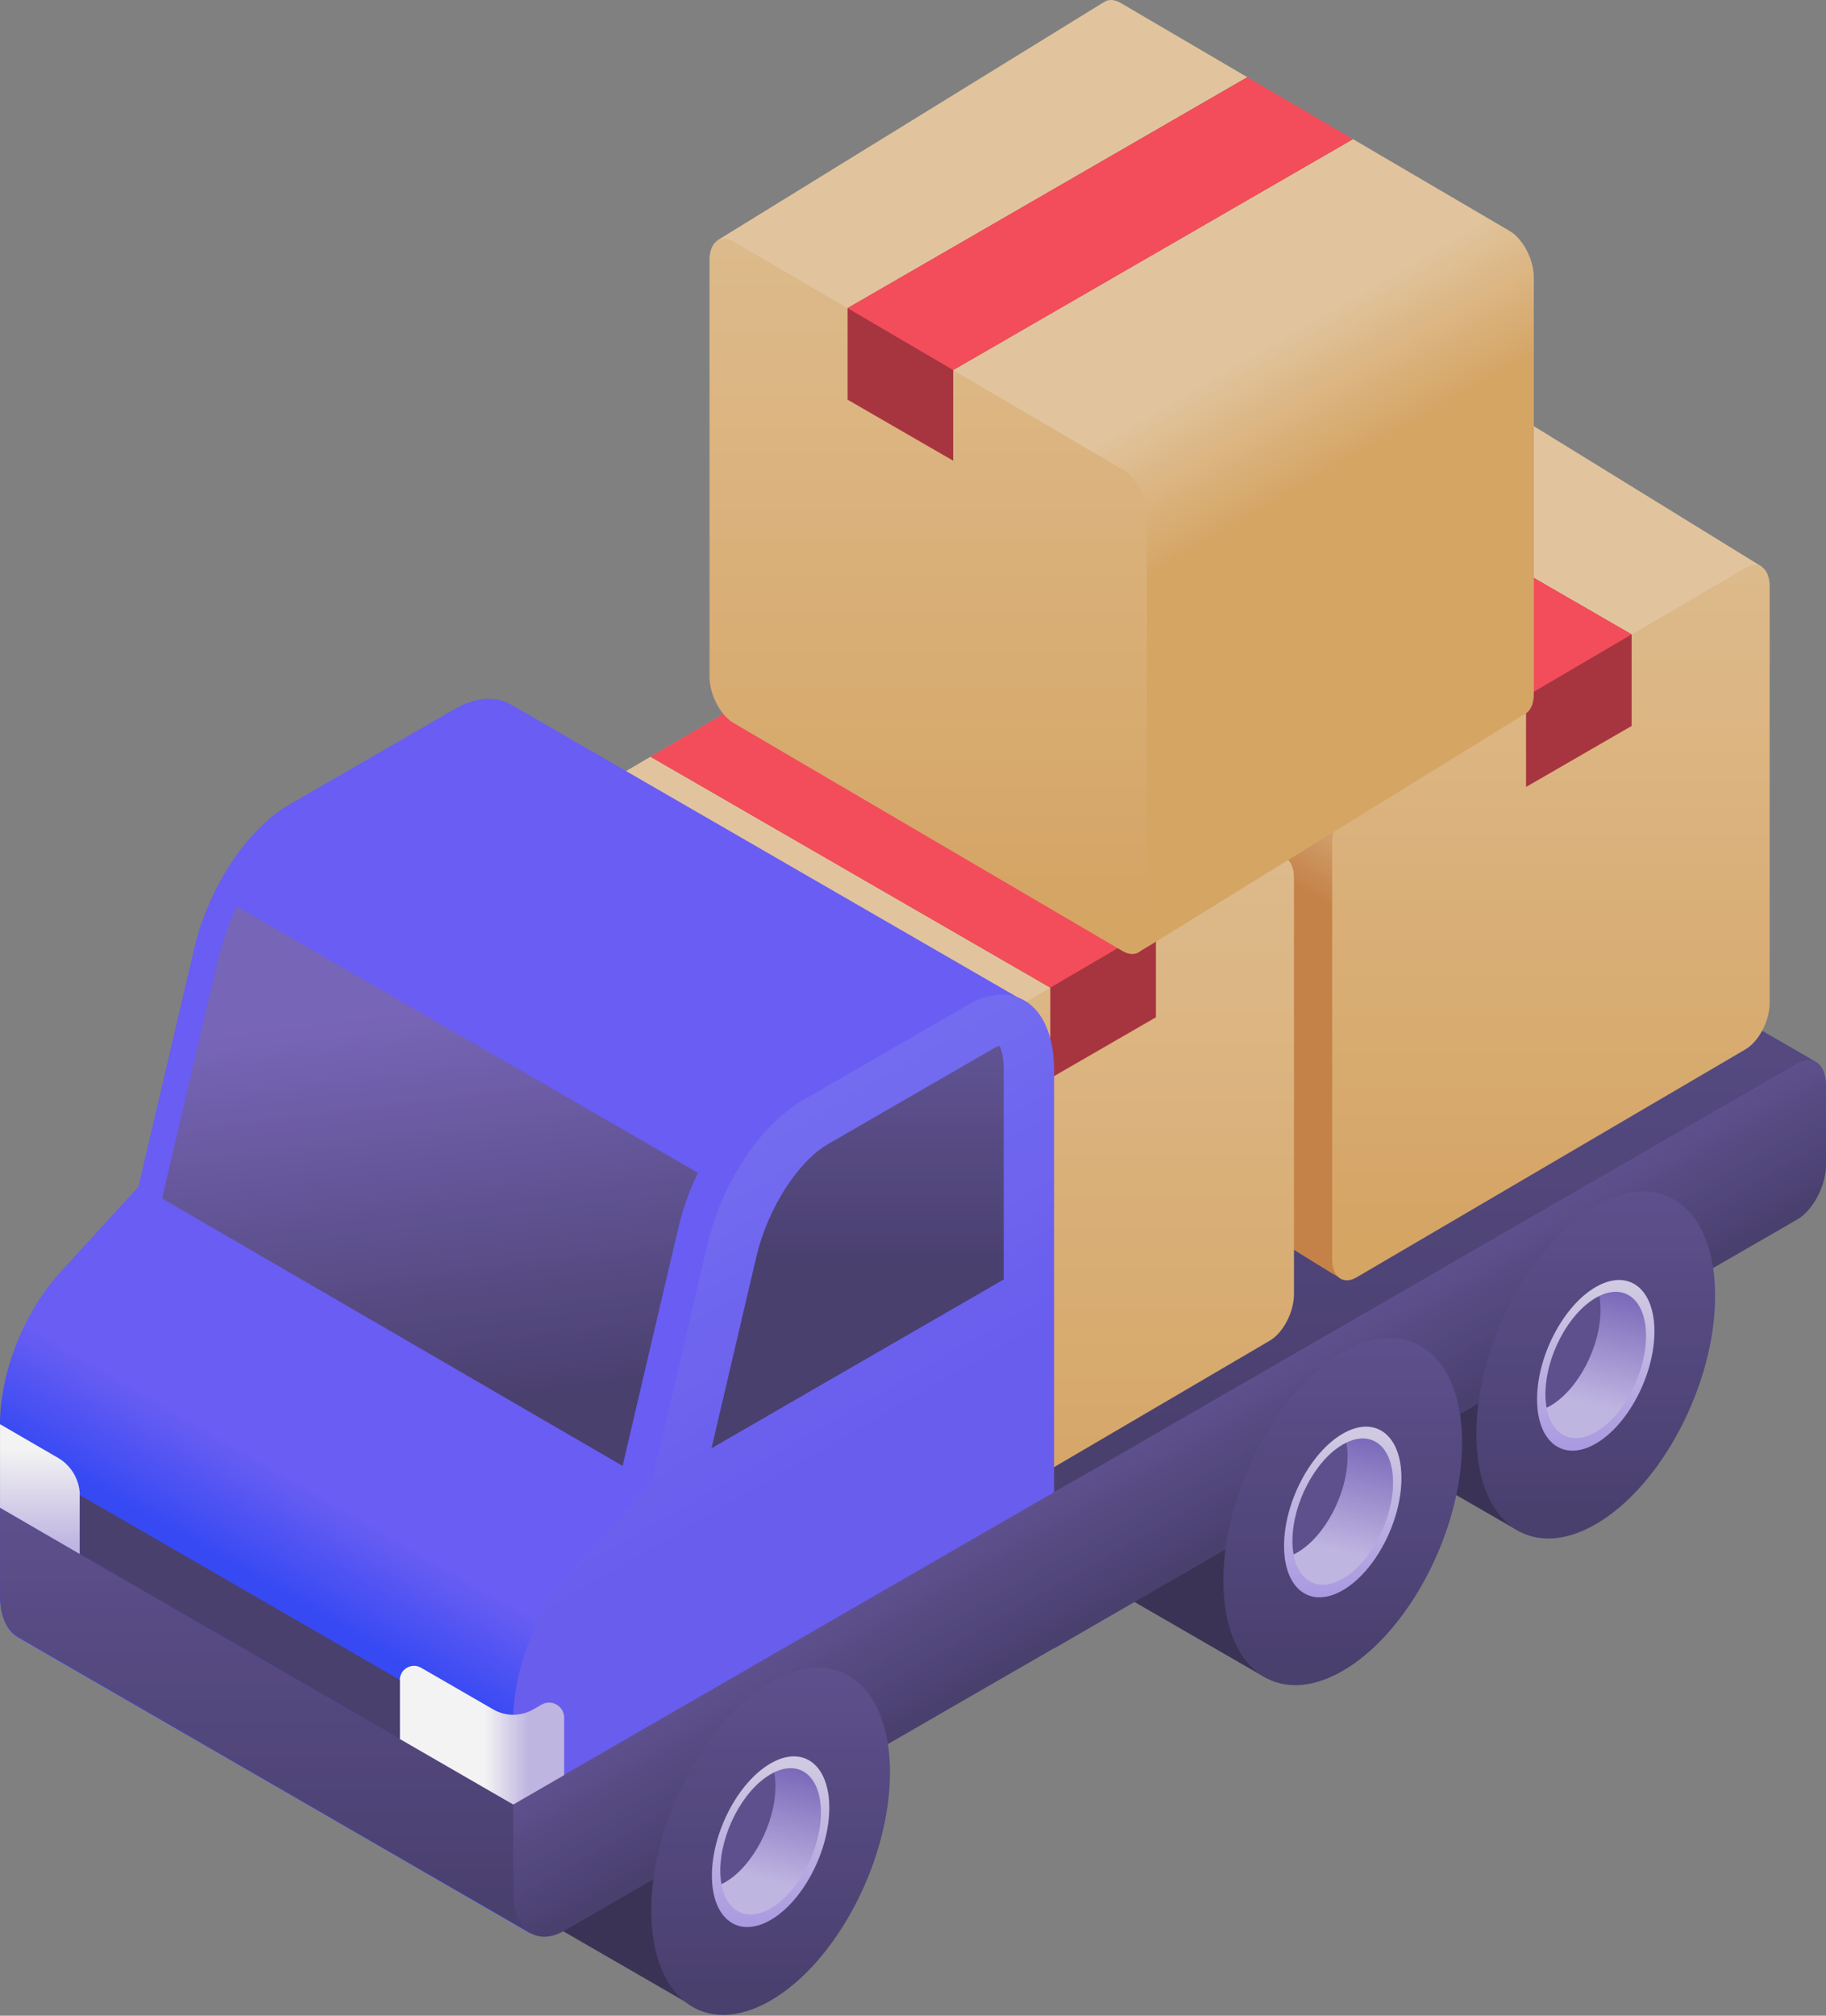 <svg width="87" height="96" viewBox="0 0 87 96" fill="none" xmlns="http://www.w3.org/2000/svg">
<rect x="0" y="0" width="87" height="96" fill="#808080" stroke="none"/>
<g opacity="0.9">
<path d="M72.455 72.976L65.509 68.966L72.077 65.695L72.455 72.976Z" fill="#322A50"/>
<path d="M25.77 56.938V56.92L61.178 36.492C61.606 36.245 61.988 36.287 62.239 36.552L86.521 50.571L50.223 71.073L25.77 56.938Z" fill="url(#paint0_linear_2664_18283)"/>
<path d="M83.952 26.994L65.514 15.634C65.307 15.499 65.031 15.503 64.727 15.678L46.201 26.535C45.56 26.905 45.041 27.896 45.041 28.75V48.593C45.041 49.097 45.223 49.44 45.503 49.561L63.389 60.598L63.823 60.853L83.952 26.994Z" fill="url(#paint1_linear_2664_18283)"/>
<path d="M83.157 49.979L64.63 60.837C63.99 61.206 63.471 60.814 63.471 59.961V40.117C63.471 39.264 63.99 38.272 64.63 37.903L83.157 27.045C83.797 26.676 84.316 27.068 84.316 27.922V47.764C84.316 48.618 83.797 49.61 83.157 49.979Z" fill="url(#paint2_linear_2664_18283)"/>
<path d="M77.739 30.214L58.696 19.219L53.665 22.167L72.709 33.162V37.479L77.739 34.574V30.214Z" fill="#AB2C37"/>
<path d="M77.739 30.214L72.709 33.162L53.665 22.167L58.696 19.219L77.739 30.214Z" fill="#FF4757"/>
<path d="M61.287 40.869L42.849 29.509C42.642 29.374 42.366 29.378 42.062 29.553L23.535 40.41C22.895 40.78 22.376 41.772 22.376 42.625V62.468C22.376 62.972 22.557 63.315 22.838 63.436L40.724 74.473L41.158 74.728L61.287 40.869Z" fill="url(#paint3_linear_2664_18283)"/>
<path d="M60.492 63.854L41.965 74.712C41.325 75.081 40.806 74.689 40.806 73.835V53.992C40.806 53.139 41.325 52.147 41.965 51.778L60.492 40.92C61.132 40.551 61.651 40.943 61.651 41.797V61.639C61.651 62.493 61.132 63.485 60.492 63.854Z" fill="url(#paint4_linear_2664_18283)"/>
<path d="M55.074 44.089L36.03 33.094L30.999 36.042L50.043 47.037V51.354L55.074 48.449V44.089Z" fill="#AB2C37"/>
<path d="M55.074 44.089L50.043 47.037L30.999 36.042L36.03 33.094L55.074 44.089Z" fill="#FF4757"/>
<path d="M34.168 11.455L52.606 0.095C52.813 -0.04 53.089 -0.036 53.393 0.139L71.92 10.996C72.56 11.366 73.079 12.357 73.079 13.211V33.054C73.079 33.558 72.897 33.901 72.617 34.022L54.731 45.059L54.297 45.313L34.168 11.455Z" fill="url(#paint5_linear_2664_18283)"/>
<path d="M34.963 34.44L53.49 45.297C54.13 45.667 54.649 45.275 54.649 44.421V24.578C54.649 23.725 54.13 22.733 53.49 22.364L34.963 11.506C34.323 11.137 33.804 11.529 33.804 12.383V32.225C33.804 33.079 34.323 34.071 34.963 34.44Z" fill="url(#paint6_linear_2664_18283)"/>
<path d="M40.383 14.675L59.426 3.68L64.458 6.628L45.414 17.623V21.94L40.383 19.035V14.675Z" fill="#AB2C37"/>
<path d="M40.383 14.675L45.414 17.623L64.458 6.628L59.426 3.68L40.383 14.675Z" fill="#FF4757"/>
<path d="M60.402 79.961L53.456 75.951L60.024 72.68L60.402 79.961Z" fill="#322A50"/>
<path d="M33.14 95.617L26.194 91.607L32.763 88.336L33.14 95.617Z" fill="#322A50"/>
<path d="M2.875 60.592L6.593 56.525L9.245 45.206C9.938 42.246 11.761 39.489 13.802 38.31L21.66 33.773C22.682 33.183 23.617 33.143 24.336 33.551L24.337 33.55L48.837 47.702L25.289 92.092L0.869 77.986L0.869 77.984C0.338 77.693 -6.10352e-05 76.996 -6.10352e-05 75.996V67.847C-6.10352e-05 65.369 1.142 62.487 2.875 60.592Z" fill="url(#paint7_linear_2664_18283)"/>
<path d="M50.223 75.045V50.967C50.223 47.941 48.383 46.55 46.114 47.86L38.256 52.397C36.215 53.576 34.392 56.333 33.699 59.293L31.047 70.612L27.329 74.679C25.596 76.574 24.454 79.456 24.454 81.933V86.664C24.454 88.463 25.548 89.291 26.898 88.511L50.223 75.045Z" fill="url(#paint8_linear_2664_18283)"/>
<path d="M24.455 85.931L26.23 90.302L25.291 92.072L0.871 77.966L0.872 77.965C0.341 77.674 0.003 76.976 0.003 75.977V71.812L24.455 85.931Z" fill="url(#paint9_linear_2664_18283)"/>
<path d="M85.631 50.649L50.223 71.077V78.506L85.631 58.078C86.387 57.641 87 56.47 87 55.461V51.684C87 50.676 86.387 50.212 85.631 50.649Z" fill="url(#paint10_linear_2664_18283)"/>
<path d="M51.003 70.617L24.454 85.927V90.098C24.454 91.898 25.548 92.725 26.898 91.945L51.003 78.046V70.617Z" fill="url(#paint11_linear_2664_18283)"/>
<path d="M33.9 68.974L36.037 59.849C36.569 57.578 38.008 55.322 39.457 54.485L47.315 49.948C47.444 49.873 47.548 49.829 47.623 49.805C47.708 49.98 47.823 50.354 47.823 50.975V60.935L33.9 68.974Z" fill="url(#paint12_linear_2664_18283)"/>
<path d="M10.373 45.757C10.582 44.864 10.896 43.99 11.286 43.172L33.253 55.855C32.851 56.689 32.529 57.583 32.315 58.495L29.663 69.814L7.721 57.075L10.373 45.757Z" fill="url(#paint13_linear_2664_18283)"/>
<path d="M25.408 81.412L25.8 81.185C26.28 80.908 26.879 81.254 26.879 81.808V84.541L24.454 85.942L19.049 82.821V80.014C19.049 79.493 19.613 79.167 20.064 79.428L23.5 81.412C24.091 81.752 24.818 81.752 25.408 81.412Z" fill="url(#paint14_linear_2664_18283)"/>
<path d="M3.803 71.237V74.012L0.001 71.807V67.828L2.761 69.429C3.406 69.803 3.803 70.492 3.803 71.237Z" fill="url(#paint15_linear_2664_18283)"/>
<path d="M19.048 80.005L3.802 71.203V74.01L19.048 82.812V80.005Z" fill="#43386B"/>
<path d="M58.286 75.276C58.286 79.465 60.833 81.39 63.974 79.576C67.115 77.762 69.661 72.897 69.661 68.709C69.661 64.521 67.115 62.595 63.974 64.409C60.833 66.223 58.286 71.088 58.286 75.276Z" fill="url(#paint16_linear_2664_18283)"/>
<path d="M61.179 73.624C61.179 75.683 62.431 76.63 63.975 75.738C65.52 74.846 66.772 72.454 66.772 70.395C66.772 68.336 65.52 67.389 63.975 68.281C62.431 69.172 61.179 71.565 61.179 73.624Z" fill="url(#paint17_linear_2664_18283)"/>
<path d="M61.578 73.376C61.578 75.141 62.652 75.953 63.975 75.188C65.299 74.424 66.373 72.373 66.373 70.608C66.373 68.843 65.299 68.031 63.975 68.796C62.652 69.56 61.578 71.611 61.578 73.376Z" fill="url(#paint18_linear_2664_18283)"/>
<path d="M63.975 68.808C64.034 68.774 64.091 68.747 64.149 68.719C64.184 68.916 64.204 69.129 64.204 69.36C64.204 71.126 63.13 73.176 61.806 73.941C61.748 73.975 61.69 74.002 61.632 74.03C61.597 73.833 61.578 73.619 61.578 73.388C61.578 71.623 62.651 69.572 63.975 68.808Z" fill="#594A8E"/>
<path d="M70.341 68.292C70.341 72.48 72.888 74.405 76.029 72.591C79.17 70.778 81.717 65.912 81.717 61.724C81.717 57.536 79.17 55.611 76.029 57.425C72.888 59.238 70.341 64.103 70.341 68.292Z" fill="url(#paint19_linear_2664_18283)"/>
<path d="M73.234 66.64C73.234 68.699 74.486 69.645 76.03 68.754C77.574 67.862 78.826 65.47 78.826 63.411C78.826 61.351 77.575 60.405 76.03 61.296C74.486 62.188 73.234 64.58 73.234 66.64Z" fill="url(#paint20_linear_2664_18283)"/>
<path d="M73.632 66.391C73.632 68.157 74.705 68.968 76.029 68.204C77.353 67.439 78.426 65.388 78.426 63.623C78.426 61.858 77.353 61.047 76.029 61.811C74.705 62.575 73.632 64.626 73.632 66.391Z" fill="url(#paint21_linear_2664_18283)"/>
<path d="M76.03 61.823C76.088 61.789 76.146 61.762 76.204 61.734C76.239 61.931 76.258 62.145 76.258 62.376C76.258 64.141 75.185 66.192 73.861 66.957C73.802 66.99 73.745 67.018 73.687 67.045C73.652 66.848 73.632 66.635 73.632 66.403C73.632 64.638 74.706 62.588 76.03 61.823Z" fill="#594A8E"/>
<path d="M31.028 90.979C31.028 95.168 33.575 97.093 36.716 95.279C39.857 93.466 42.403 88.6 42.403 84.412C42.403 80.224 39.857 78.299 36.716 80.112C33.575 81.926 31.028 86.791 31.028 90.979Z" fill="url(#paint22_linear_2664_18283)"/>
<path d="M33.919 89.327C33.919 91.386 35.171 92.333 36.715 91.441C38.26 90.549 39.512 88.157 39.512 86.098C39.512 84.039 38.26 83.092 36.715 83.984C35.171 84.876 33.919 87.268 33.919 89.327Z" fill="url(#paint23_linear_2664_18283)"/>
<path d="M34.318 89.079C34.318 90.844 35.392 91.656 36.715 90.891C38.039 90.127 39.113 88.076 39.113 86.311C39.113 84.546 38.039 83.734 36.715 84.499C35.392 85.263 34.318 87.314 34.318 89.079Z" fill="url(#paint24_linear_2664_18283)"/>
<path d="M36.716 84.511C36.775 84.477 36.833 84.45 36.891 84.422C36.926 84.619 36.945 84.832 36.945 85.064C36.945 86.829 35.872 88.879 34.548 89.644C34.489 89.678 34.431 89.705 34.373 89.733C34.339 89.536 34.319 89.322 34.319 89.091C34.319 87.326 35.392 85.275 36.716 84.511Z" fill="#594A8E"/>
</g>
<defs>
<linearGradient id="paint0_linear_2664_18283" x1="56.146" y1="69.652" x2="56.146" y2="36.027" gradientUnits="userSpaceOnUse">
<stop stop-color="#43386B"/>
<stop offset="1" stop-color="#594A8E"/>
</linearGradient>
<linearGradient id="paint1_linear_2664_18283" x1="57.468" y1="39.694" x2="60.954" y2="33.655" gradientUnits="userSpaceOnUse">
<stop stop-color="#CC8241"/>
<stop offset="1" stop-color="#EBCBA0"/>
</linearGradient>
<linearGradient id="paint2_linear_2664_18283" x1="73.893" y1="59.075" x2="73.893" y2="12.576" gradientUnits="userSpaceOnUse">
<stop stop-color="#DEA861"/>
<stop offset="1" stop-color="#EBCBA0"/>
</linearGradient>
<linearGradient id="paint3_linear_2664_18283" x1="34.802" y1="53.569" x2="38.289" y2="47.53" gradientUnits="userSpaceOnUse">
<stop stop-color="#DEA861"/>
<stop offset="1" stop-color="#EBCBA0"/>
</linearGradient>
<linearGradient id="paint4_linear_2664_18283" x1="51.228" y1="72.95" x2="51.228" y2="26.451" gradientUnits="userSpaceOnUse">
<stop stop-color="#DEA861"/>
<stop offset="1" stop-color="#EBCBA0"/>
</linearGradient>
<linearGradient id="paint5_linear_2664_18283" x1="60.653" y1="24.155" x2="57.166" y2="18.116" gradientUnits="userSpaceOnUse">
<stop stop-color="#DEA861"/>
<stop offset="1" stop-color="#EBCBA0"/>
</linearGradient>
<linearGradient id="paint6_linear_2664_18283" x1="44.227" y1="43.535" x2="44.227" y2="-2.963" gradientUnits="userSpaceOnUse">
<stop stop-color="#DEA861"/>
<stop offset="1" stop-color="#EBCBA0"/>
</linearGradient>
<linearGradient id="paint7_linear_2664_18283" x1="12.897" y1="75.673" x2="15.432" y2="71.282" gradientUnits="userSpaceOnUse">
<stop stop-color="#2E43FF"/>
<stop offset="1" stop-color="#6659FF"/>
</linearGradient>
<linearGradient id="paint8_linear_2664_18283" x1="37.339" y1="70.62" x2="22.452" y2="44.837" gradientUnits="userSpaceOnUse">
<stop stop-color="#6659F9"/>
<stop offset="1" stop-color="#7C79FE"/>
</linearGradient>
<linearGradient id="paint9_linear_2664_18283" x1="13.116" y1="91.244" x2="13.116" y2="71.637" gradientUnits="userSpaceOnUse">
<stop stop-color="#43386B"/>
<stop offset="1" stop-color="#594A8E"/>
</linearGradient>
<linearGradient id="paint10_linear_2664_18283" x1="68.612" y1="67.653" x2="65.491" y2="62.248" gradientUnits="userSpaceOnUse">
<stop stop-color="#43386B"/>
<stop offset="1" stop-color="#594A8E"/>
</linearGradient>
<linearGradient id="paint11_linear_2664_18283" x1="37.728" y1="85.459" x2="34.607" y2="80.052" gradientUnits="userSpaceOnUse">
<stop stop-color="#43386B"/>
<stop offset="1" stop-color="#594A8E"/>
</linearGradient>
<linearGradient id="paint12_linear_2664_18283" x1="40.861" y1="60.293" x2="40.861" y2="40.016" gradientUnits="userSpaceOnUse">
<stop stop-color="#43386B"/>
<stop offset="1" stop-color="#7662BD"/>
</linearGradient>
<linearGradient id="paint13_linear_2664_18283" x1="21.845" y1="67.165" x2="19.42" y2="48.052" gradientUnits="userSpaceOnUse">
<stop stop-color="#43386B"/>
<stop offset="1" stop-color="#7662BD"/>
</linearGradient>
<linearGradient id="paint14_linear_2664_18283" x1="25.186" y1="82.639" x2="23.085" y2="82.639" gradientUnits="userSpaceOnUse">
<stop stop-color="#C5BAEB"/>
<stop offset="1" stop-color="white"/>
</linearGradient>
<linearGradient id="paint15_linear_2664_18283" x1="1.902" y1="73.62" x2="1.902" y2="69.055" gradientUnits="userSpaceOnUse">
<stop stop-color="#C5BAEB"/>
<stop offset="1" stop-color="white"/>
</linearGradient>
<linearGradient id="paint16_linear_2664_18283" x1="63.974" y1="79.582" x2="63.974" y2="63.583" gradientUnits="userSpaceOnUse">
<stop stop-color="#43386B"/>
<stop offset="1" stop-color="#594A8E"/>
</linearGradient>
<linearGradient id="paint17_linear_2664_18283" x1="63.975" y1="76.775" x2="63.975" y2="68.345" gradientUnits="userSpaceOnUse">
<stop stop-color="#A996EB"/>
<stop offset="1" stop-color="#D7D1EB"/>
</linearGradient>
<linearGradient id="paint18_linear_2664_18283" x1="64.848" y1="68.224" x2="63.557" y2="73.798" gradientUnits="userSpaceOnUse">
<stop stop-color="#7662BD"/>
<stop offset="1" stop-color="#C5BAEB"/>
</linearGradient>
<linearGradient id="paint19_linear_2664_18283" x1="76.029" y1="72.598" x2="76.029" y2="56.599" gradientUnits="userSpaceOnUse">
<stop stop-color="#43386B"/>
<stop offset="1" stop-color="#594A8E"/>
</linearGradient>
<linearGradient id="paint20_linear_2664_18283" x1="76.03" y1="69.79" x2="76.03" y2="61.361" gradientUnits="userSpaceOnUse">
<stop stop-color="#A996EB"/>
<stop offset="1" stop-color="#D7D1EB"/>
</linearGradient>
<linearGradient id="paint21_linear_2664_18283" x1="76.901" y1="61.239" x2="75.611" y2="66.813" gradientUnits="userSpaceOnUse">
<stop stop-color="#7662BD"/>
<stop offset="1" stop-color="#C5BAEB"/>
</linearGradient>
<linearGradient id="paint22_linear_2664_18283" x1="36.716" y1="95.286" x2="36.716" y2="79.286" gradientUnits="userSpaceOnUse">
<stop stop-color="#43386B"/>
<stop offset="1" stop-color="#594A8E"/>
</linearGradient>
<linearGradient id="paint23_linear_2664_18283" x1="36.715" y1="92.478" x2="36.715" y2="84.048" gradientUnits="userSpaceOnUse">
<stop stop-color="#A996EB"/>
<stop offset="1" stop-color="#D7D1EB"/>
</linearGradient>
<linearGradient id="paint24_linear_2664_18283" x1="37.588" y1="83.927" x2="36.297" y2="89.501" gradientUnits="userSpaceOnUse">
<stop stop-color="#7662BD"/>
<stop offset="1" stop-color="#C5BAEB"/>
</linearGradient>
</defs>
</svg>
